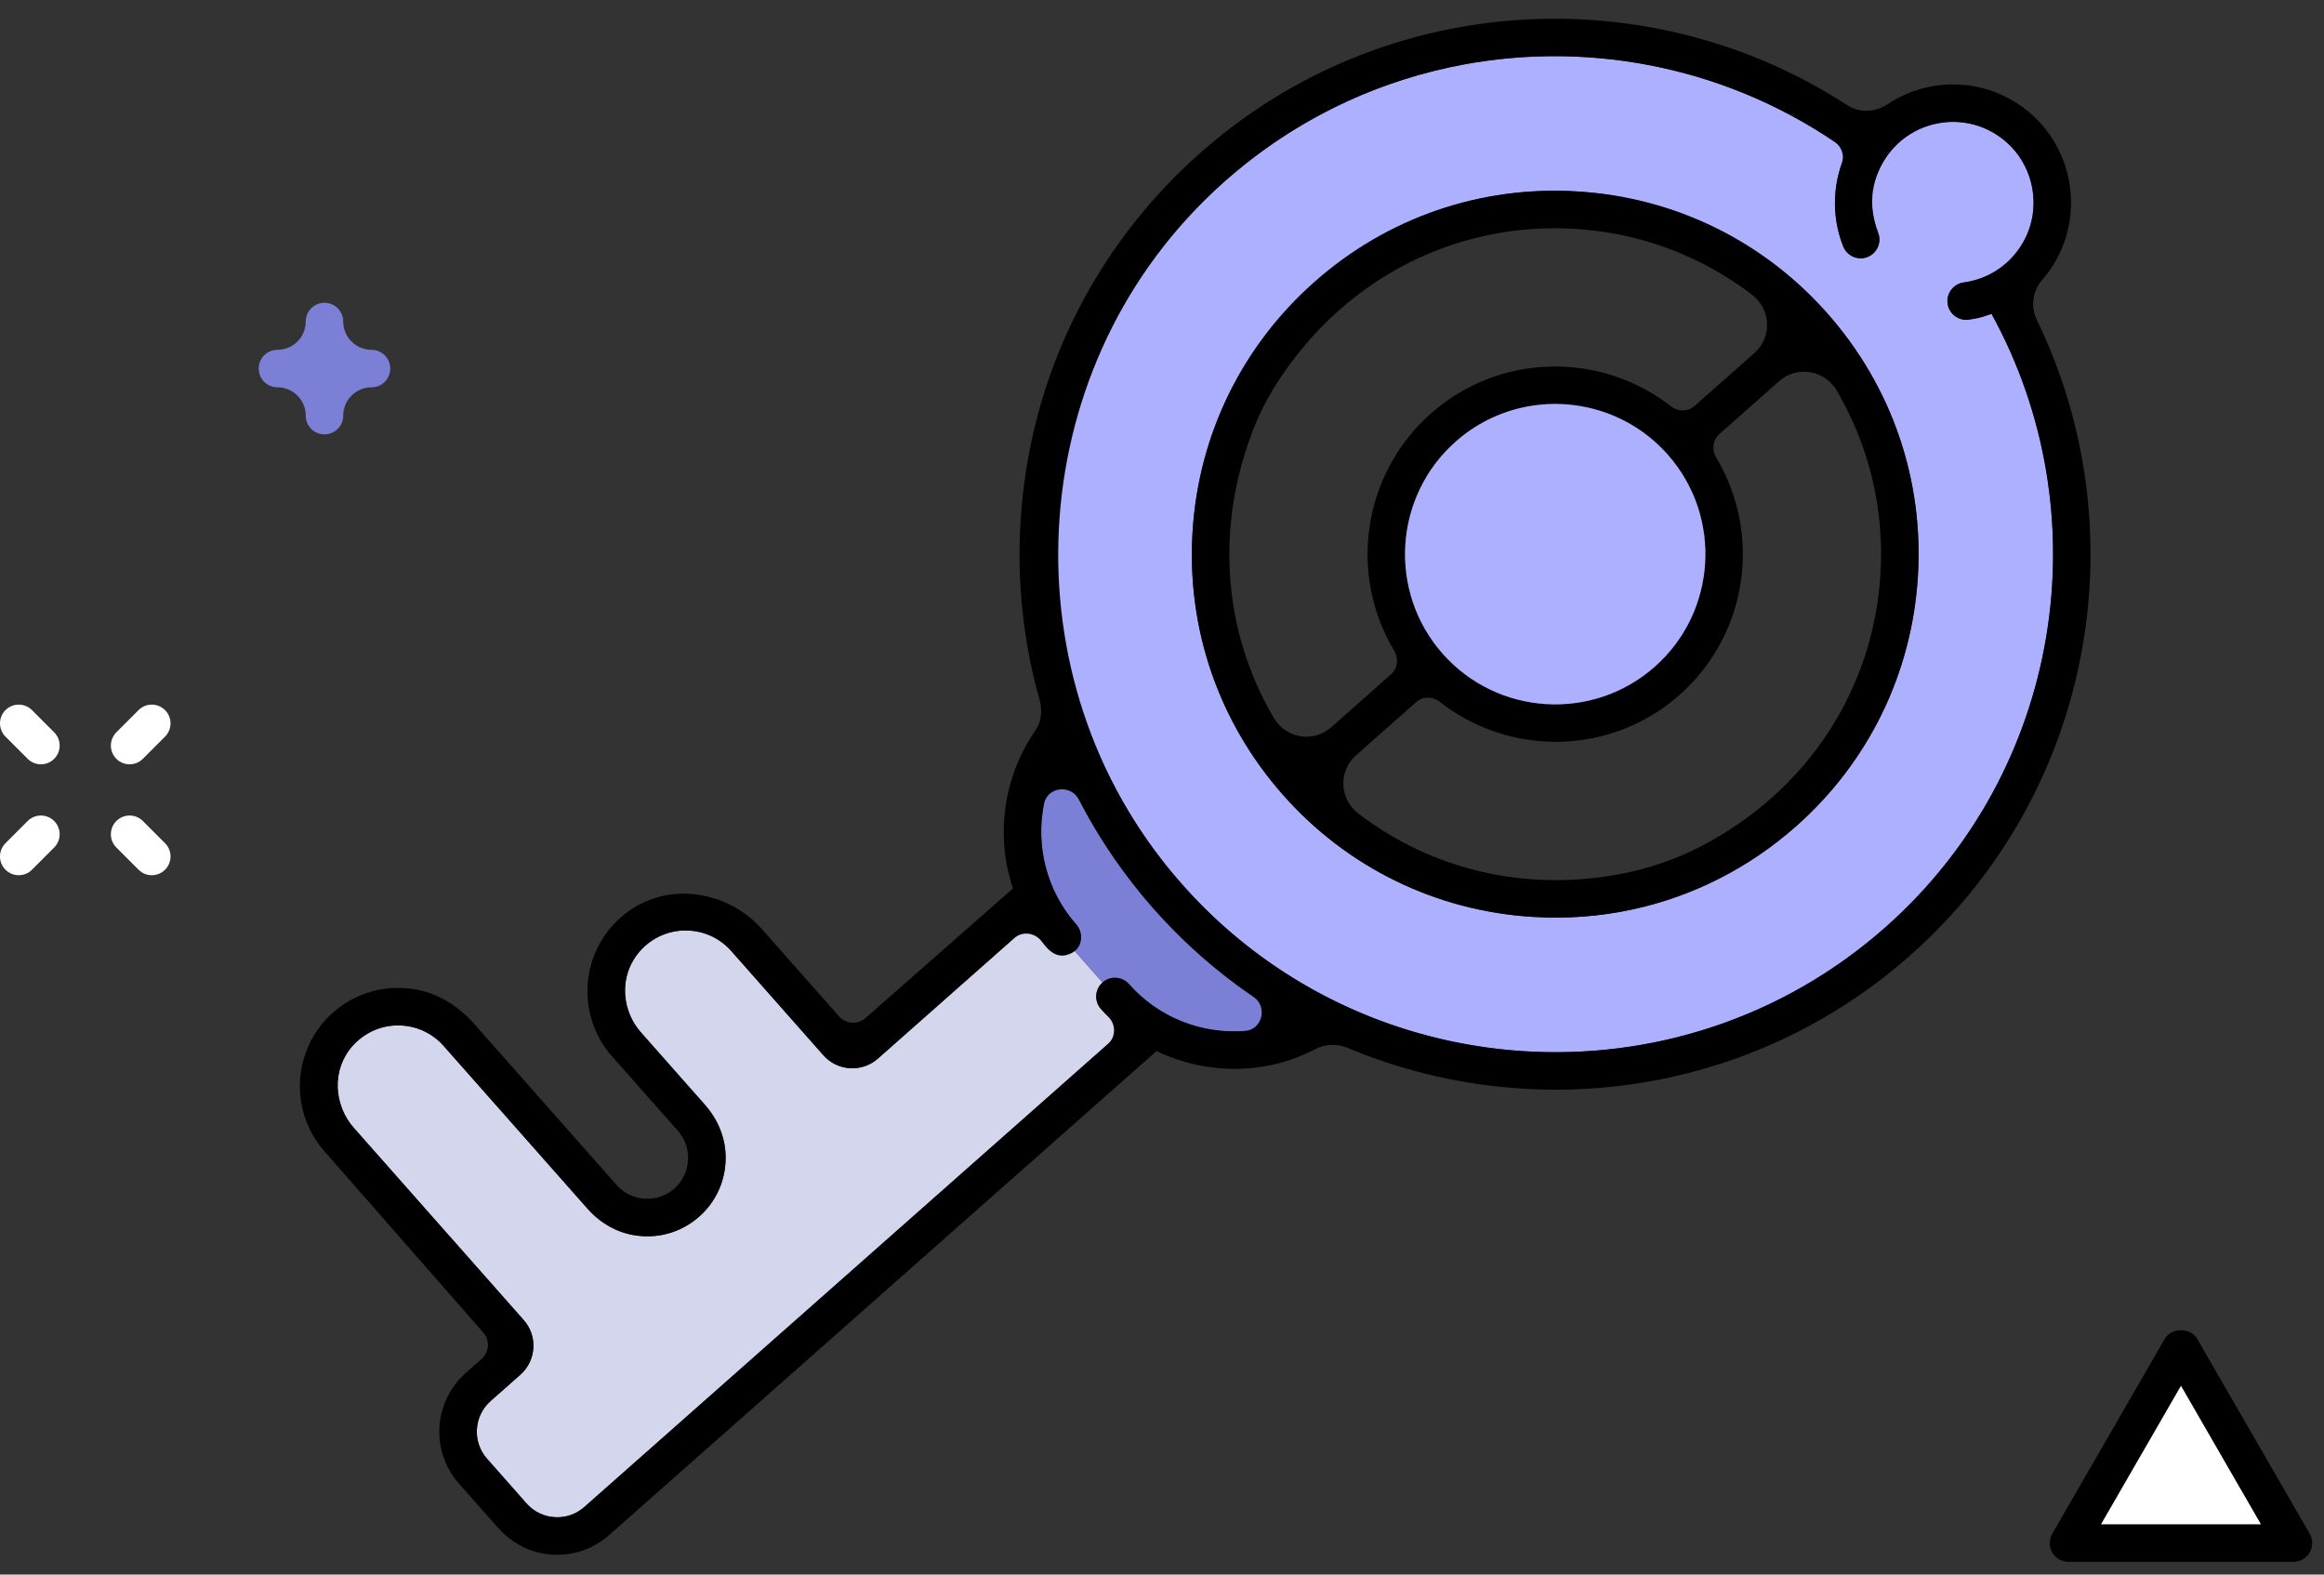 <svg height="84" viewBox="0 0 124 84" width="124" xmlns="http://www.w3.org/2000/svg"><rect x="0" y="0" width="124" height="84" fill="#333333" stroke="none"/><g fill="none" fill-rule="evenodd"><path d="m56.055 50.33c-.374-.423-.819-.559-1.104-1.024l-8.109 7.168c-.412.364-.941.544-1.491.513-.55-.034-1.054-.281-1.418-.693l-4.918-5.564c-1.184-1.338-3.237-1.465-4.578-.282-1.34 1.186-1.466 3.239-.281 4.579l3.512 3.974c.741.837 1.11 1.912 1.041 3.027-.068 1.115-.567 2.137-1.404 2.877-.836.738-1.911 1.11-3.027 1.041-1.116-.07-2.137-.568-2.876-1.406l-7.73-8.742c-.573-.649-1.366-1.036-2.229-1.089-.301-.019-.599.004-.885.065-.538.116-1.04.368-1.464.743-1.339 1.184-1.466 3.237-.281 4.578l9.134 10.332c.752.85.671 2.155-.178 2.908l-1.591 1.406c-.901.797-.987 2.179-.189 3.08l2.107 2.385c.386.436.919.697 1.501.732.58.036 1.143-.157 1.579-.543l28.779-25.44c-.427-.341-.84-.707-1.214-1.131-.366-.414-.328-1.046.086-1.411l-1.486-1.682c-.413.368-.92.013-1.286-.401" fill="#d3d6ed"/><path d="m68.847 54.399c-2.668-1.516-5.137-3.481-7.28-5.906-2.116-2.393-3.781-5.073-4.977-7.936-1.601 2.719-1.361 6.275.839 8.763.365.414.326 1.046-.088 1.411l1.486 1.682c.414-.368 1.046-.327 1.413.087 2.203 2.492 5.709 3.163 8.607 1.899" fill="#7b80d6"/><path d="m102.331 30.755c-.318 5.169-2.63 9.904-6.51 13.333-2.53 2.237-5.529 3.744-8.743 4.434-1.715.368-3.49.504-5.289.392-5.169-.318-9.904-2.631-13.334-6.511-3.43-3.879-5.144-8.862-4.825-14.031.318-5.169 2.631-9.904 6.511-13.334 3.878-3.43 8.86-5.145 14.031-4.825 5.169.318 9.904 2.63 13.334 6.51 3.429 3.881 5.143 8.863 4.825 14.032m3.929-14.013c-.24.082-.476.17-.725.223-.163.035-.327.063-.493.086-.548.074-1.052-.311-1.125-.858-.073-.546.315-1.05.857-1.124 1.142-.157 2.153-.741 2.85-1.654 1.439-1.887 1.075-4.594-.811-6.033s-4.592-1.075-6.033.811c-.928 1.215-1.142 2.791-.573 4.214.205.513-.045 1.095-.558 1.3-.507.207-1.093-.045-1.299-.557-.666-1.666-.567-3.533.207-5.117-6.183-4.473-13.933-6.004-21.196-4.445-4.313.926-8.452 2.937-11.985 6.06-10.982 9.707-12.018 26.54-2.311 37.52 9.707 10.982 26.538 12.018 37.521 2.312 9.484-8.386 11.543-22.083 5.674-32.738" fill="#acb0ff"/><path d="m60.239 52.5c-.366-.414-.999-.454-1.412-.087-.414.365-.452.997-.087 1.411.125.142.254.277.386.406.42.411.426 1.082-.015 1.471l-27.935 24.695c-.437.385-.999.578-1.58.542-.582-.035-1.115-.296-1.501-.732l-2.108-2.385c-.798-.903-.713-2.282.19-3.08l1.591-1.406c.849-.75.93-2.059.18-2.907l-9.049-10.235c-1.091-1.234-1.201-3.126-.115-4.365.478-.547 1.098-.908 1.773-1.054.286-.061.584-.084.885-.065.863.053 1.656.44 2.23 1.089l7.616 8.615c.645.73 1.493 1.284 2.45 1.465 1.305.247 2.597-.116 3.566-.973.974-.861 1.49-2.102 1.404-3.427-.064-.971-.51-1.877-1.154-2.606l-3.339-3.777c-1.025-1.159-1.173-2.907-.244-4.143 1.281-1.7 3.712-1.727 5.043-.222l4.918 5.564c.365.412.869.659 1.418.693.55.032 1.079-.149 1.492-.513l7.262-6.421c.441-.389 1.108-.308 1.466.158.017.02.033.042.05.062.235.299.816 1.115 1.721.458.419-.303.453-.997.087-1.411-1.61-1.821-2.17-4.214-1.727-6.431.184-.922 1.438-1.063 1.869-.228 1.073 2.077 2.408 4.036 3.996 5.832 1.605 1.816 3.393 3.374 5.309 4.679.778.529.486 1.757-.451 1.829-2.261.172-4.573-.676-6.185-2.501m40.347-3.02c-11.082 9.794-28.118 8.651-37.783-2.611-9.143-10.655-8.301-26.963 1.902-36.608 3.676-3.474 8.067-5.688 12.656-6.672 7.005-1.503 14.464-.133 20.532 3.98.363.246.531.716.384 1.129-.507 1.427-.503 3.015.072 4.452.206.513.792.765 1.3.558.506-.202.756-.771.566-1.279-.326-.869-.46-1.813-.2-2.704.987-3.374 4.984-4.233 7.259-1.937 1.279 1.291 1.604 3.335.775 4.952-.667 1.301-1.873 2.137-3.275 2.33-.542.074-.931.577-.857 1.124.073.547.577.932 1.125.858.166-.023.33-.051.493-.086.249-.053.485-.141.725-.223 5.869 10.654 3.81 24.352-5.674 32.737m8.084-32.431c-.341-.7-.216-1.544.3-2.126.084-.095.165-.193.244-.294 2.107-2.763 1.575-6.727-1.188-8.836-2.194-1.673-5.143-1.68-7.321-.228-.657.439-1.488.471-2.152.04-10.499-6.82-24.677-6.14-34.501 2.545-5.721 5.056-9.129 12.037-9.598 19.658-.201 3.262.153 6.472 1.015 9.528.157.555.104 1.16-.224 1.635-1.715 2.475-2.14 5.616-1.195 8.425l-7.87 6.916c-.414.364-1.044.324-1.409-.089l-4.103-4.642c-1.813-2.051-4.93-2.563-7.146-.958-2.544 1.842-2.894 5.433-.865 7.729l3.512 3.973c.386.438.58.998.544 1.58-.036.581-.296 1.115-.734 1.501-.436.386-.997.579-1.579.543-.581-.035-1.115-.297-1.501-.733l-7.604-8.602c-.803-.907-1.859-1.593-3.049-1.817-1.632-.306-3.256.142-4.477 1.222-2.165 1.915-2.37 5.234-.456 7.4l8.474 9.669c.362.414.322 1.044-.09 1.408l-.845.747c-1.729 1.529-1.892 4.172-.363 5.903l2.035 2.302c.527.595 1.189 1.078 1.949 1.308.721.217 1.454.241 2.141.095.693-.15 1.34-.475 1.886-.957l29.211-25.823c1.913.924 4.082 1.183 6.142.74.813-.174 1.607-.462 2.362-.857.526-.275 1.145-.278 1.693-.05 5.409 2.265 11.402 2.816 17.114 1.59 4.637-.994 9.089-3.158 12.888-6.516 9.825-8.686 12.239-22.674 6.76-33.929" fill="#000"/><path d="m76.974 34.874c-2.927-3.312-2.614-8.389.697-11.316 1.066-.943 2.314-1.549 3.615-1.829 2.741-.587 5.715.28 7.702 2.526 2.927 3.311 2.615 8.389-.698 11.316-3.312 2.927-8.387 2.616-11.316-.697m-10.066-12.063c.291-.736.647-1.447 1.065-2.119 2.694-4.339 6.772-7.152 11.333-8.13 1.538-.331 3.131-.452 4.743-.352 3.479.214 6.73 1.445 9.436 3.516 1.009.77 1.077 2.266.126 3.107l-3.196 2.825c-.361.32-.889.309-1.269.012-3.728-2.914-9.132-2.855-12.799.39-3.67 3.244-4.392 8.598-1.958 12.655.248.413.194.938-.167 1.258 0 0-1.783 1.578-3.196 2.828-.952.843-2.426.586-3.069-.512-2.654-4.531-3.172-10.101-1.049-15.478m33.427 7.822c-.375 6.096-3.842 11.521-9.534 14.493-1.309.683-2.718 1.177-4.166 1.465-5.216 1.039-10.252-.201-14.156-3.187-1.01-.771-1.084-2.265-.131-3.107 1.422-1.257 3.221-2.847 3.221-2.847.356-.314.877-.304 1.251-.011 2.374 1.862 5.423 2.526 8.279 1.914 1.625-.349 3.186-1.106 4.516-2.284 3.67-3.245 4.391-8.598 1.957-12.655-.248-.414-.194-.939.168-1.259l3.195-2.825c.951-.841 2.427-.589 3.068.507 1.723 2.94 2.546 6.317 2.332 9.796m-16.163-20.419c-5.171-.32-10.152 1.394-14.031 4.825-3.88 3.43-6.192 8.165-6.511 13.334-.318 5.169 1.396 10.151 4.825 14.031 3.43 3.88 8.165 6.193 13.334 6.511 1.799.111 3.575-.024 5.289-.393 3.214-.689 6.213-2.196 8.744-4.433 3.88-3.429 6.191-8.164 6.509-13.333.319-5.169-1.395-10.152-4.825-14.032-3.429-3.88-8.165-6.192-13.334-6.51" fill="#000"/><path d="m88.29 35.571c3.313-2.928 3.625-8.005.697-11.316-1.986-2.247-4.961-3.114-7.701-2.526-1.302.279-2.55.886-3.615 1.828-3.312 2.928-3.624 8.005-.697 11.317 2.928 3.312 8.003 3.624 11.316.697" fill="#acb0ff"/><path d="m14.803 20.662c.834 0 1.51.676 1.51 1.51v.001c0 .552.447 1 1 1 .552 0 1-.448 1-1v-.001c0-.834.676-1.51 1.51-1.51.552 0 1-.447 1-1 0-.552-.448-1-1-1-.834 0-1.51-.676-1.51-1.51 0-.552-.448-1-1-1-.553 0-1 .448-1 1 0 .834-.676 1.51-1.51 1.51-.553 0-1 .448-1 1 0 .553.447 1 1 1" fill="#7b80d6"/><path d="m6.916 40.774c.256 0 .512-.098.707-.293l1.183-1.184c.39-.39.39-1.024 0-1.414-.391-.39-1.025-.39-1.414 0l-1.183 1.184c-.391.391-.391 1.023 0 1.414.195.195.451.293.707.293m-5.916 5.916c.256 0 .512-.098.707-.293l1.183-1.184c.39-.39.39-1.023 0-1.414-.391-.39-1.024-.39-1.414 0l-1.183 1.184c-.391.391-.391 1.023 0 1.414.195.195.451.293.707.293m6.392-.293c.195.195.451.293.707.293s.512-.098.707-.293c.391-.391.391-1.023 0-1.414l-1.183-1.184c-.39-.39-1.023-.39-1.414 0-.39.391-.39 1.024 0 1.414zm-5.916-5.916c.195.195.451.293.707.293s.512-.098.707-.293c.391-.391.391-1.023 0-1.414l-1.183-1.184c-.39-.39-1.023-.39-1.414 0-.39.39-.39 1.024 0 1.414z" fill="#fff"/><path d="m110.368 82.319 6-10.391 6 10.391z" fill="#fff"/><path d="m112.101 81.319h8.535l-4.267-7.392zm10.268 2h-12c-.358 0-.688-.19-.867-.5-.178-.31-.178-.69 0-1l6-10.392c.358-.619 1.375-.619 1.733 0l6 10.392c.179.31.179.69 0 1s-.509.5-.866.5z" fill="#000"/></g></svg>